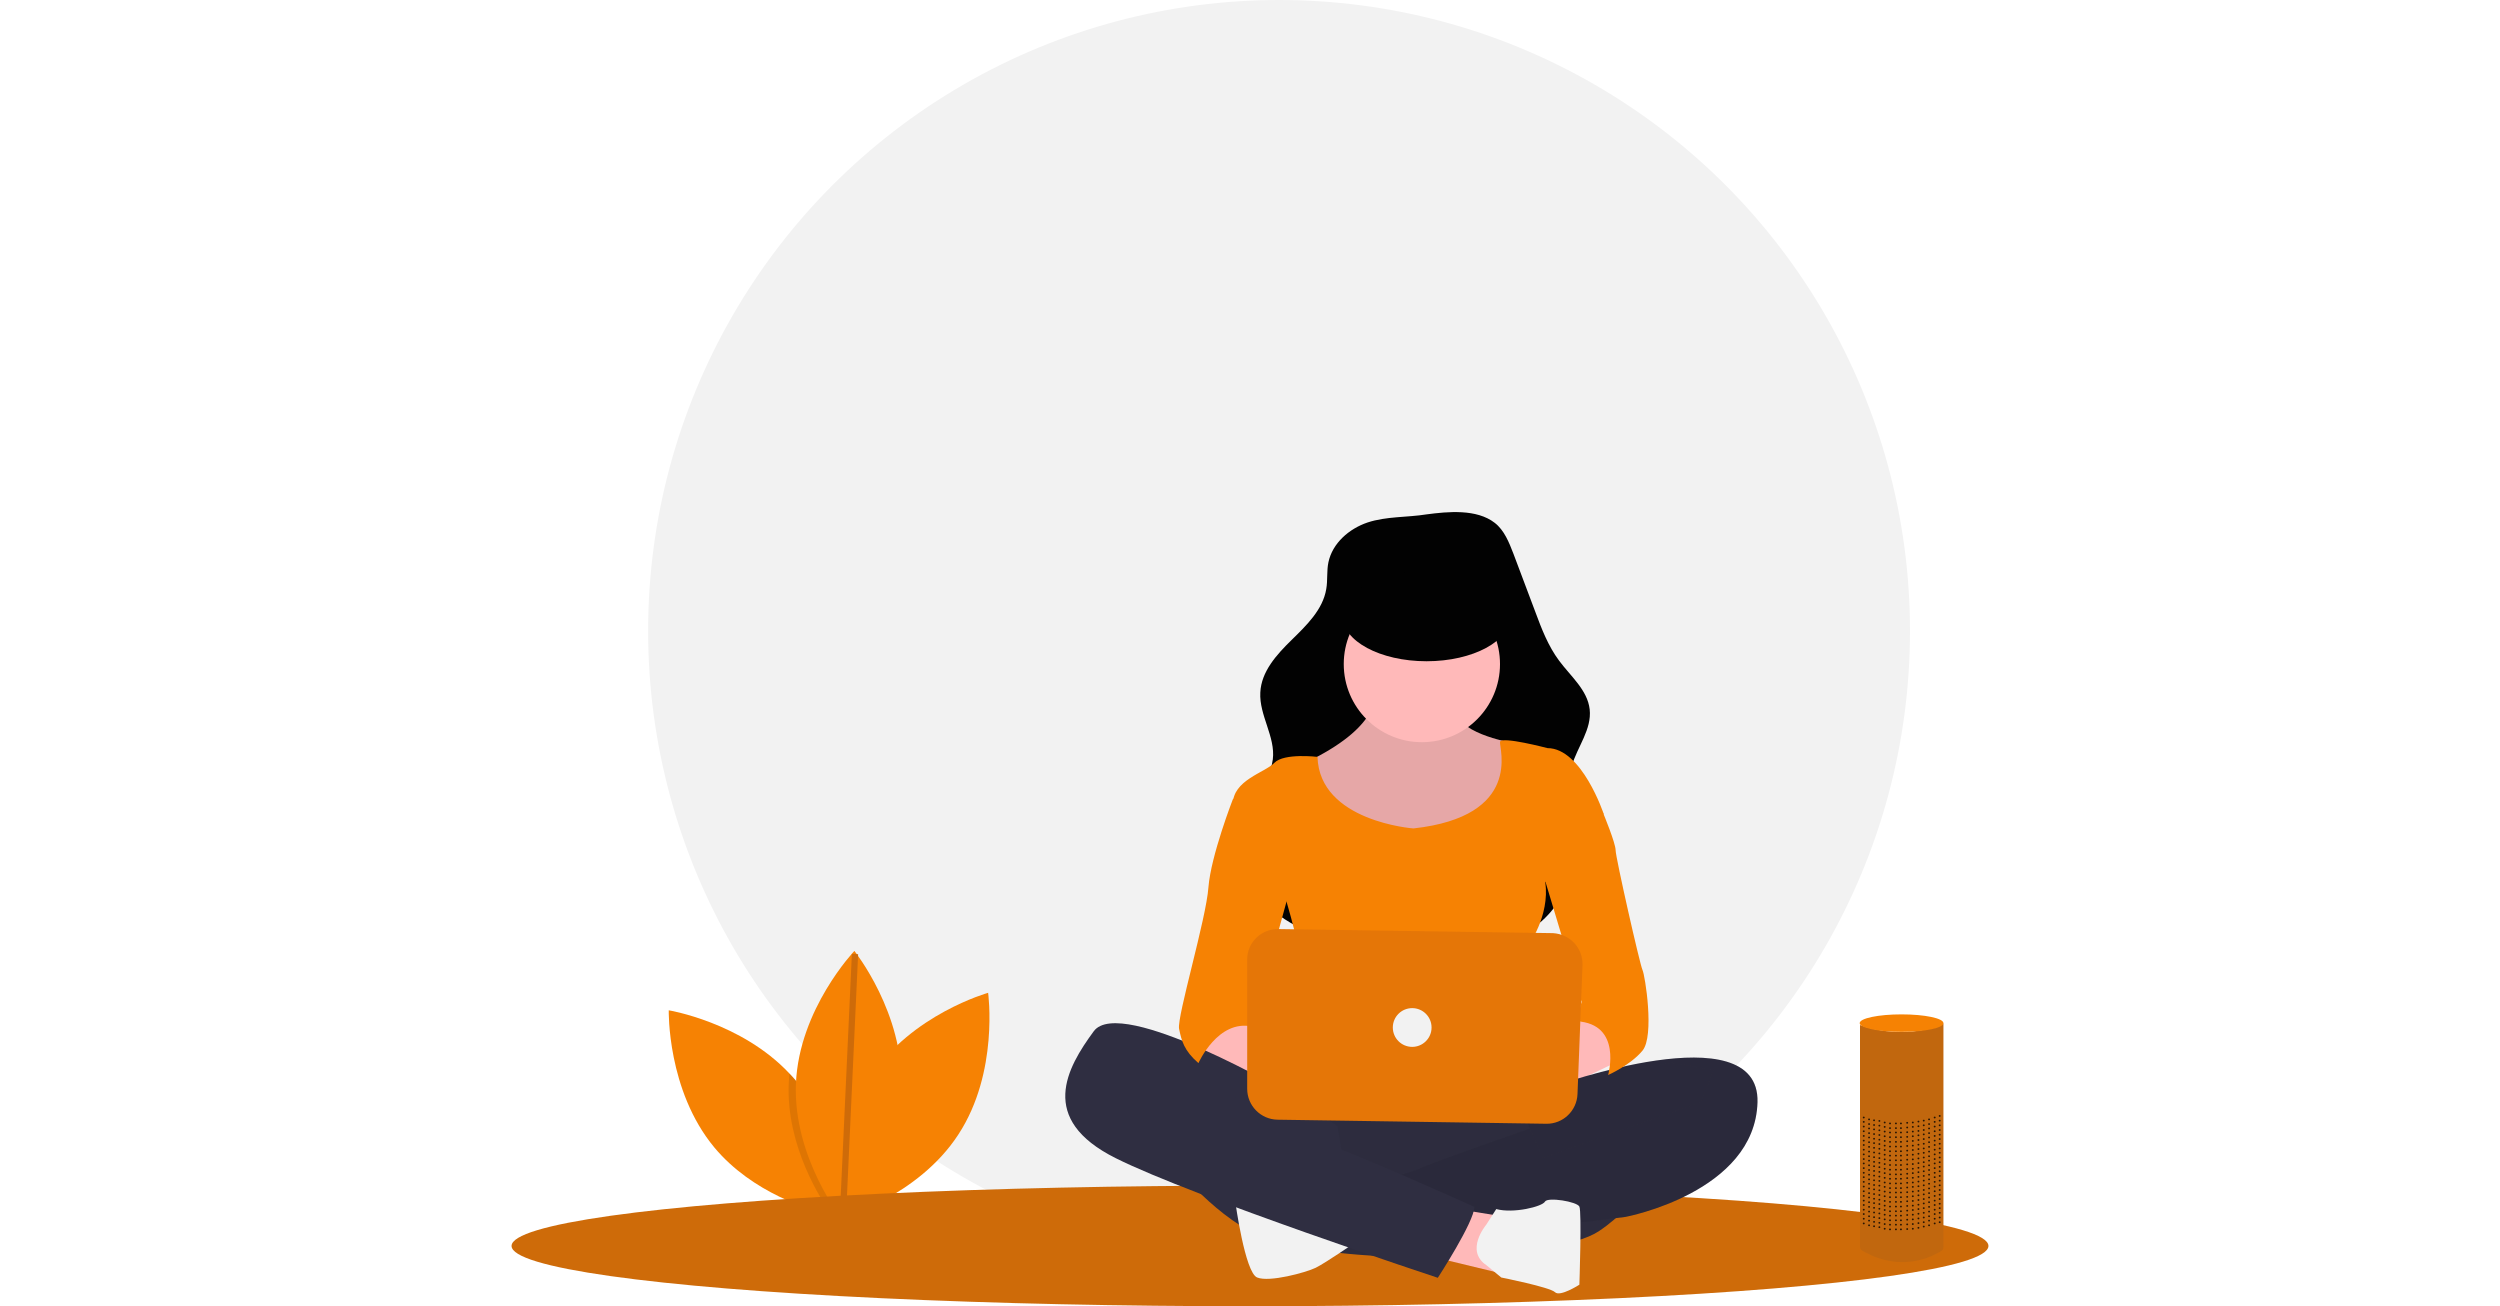 <?xml version="1.0" encoding="utf-8"?>
<!-- Generator: Adobe Illustrator 18.0.0, SVG Export Plug-In . SVG Version: 6.00 Build 0)  -->
<!DOCTYPE svg PUBLIC "-//W3C//DTD SVG 1.1//EN" "http://www.w3.org/Graphics/SVG/1.1/DTD/svg11.dtd">
<svg version="1.1" id="e4ebe004-ac85-4249-bdf7-a9685d9ba22f"
	 xmlns="http://www.w3.org/2000/svg" xmlns:xlink="http://www.w3.org/1999/xlink" x="0px" y="0px" viewBox="0 0 800 418"
	 enable-background="new 0 0 800 418" xml:space="preserve">
<title>voice interface</title>
<circle fill="#F2F2F2" cx="409.3" cy="201.9" r="201.9"/>
<path fill="#F68203" d="M278.6,344.6c-13,19.9-9.5,45.3-9.5,45.3s24.7-7,37.6-26.9c13-19.9,9.5-45.3,9.5-45.3
	S291.6,324.6,278.6,344.6z"/>
<path fill="#F68203" d="M269.1,389.6c0,0-0.3-0.1-0.9-0.2c-0.5-0.1-1.1-0.2-1.9-0.4c-7-1.7-25.5-7.2-37.7-21.8
	c-15.2-18.3-14.6-43.9-14.6-43.9s23.2,3.8,38.6,20.2c0.7,0.7,1.3,1.4,2,2.2c13.2,16,14.5,37.4,14.6,42.7
	C269.1,389.2,269.1,389.6,269.1,389.6z"/>
<path opacity="0.1" enable-background="new    " d="M269.1,388.4c-0.3,0.4-0.6,0.7-0.9,1c-0.6,0.6-0.9,1-0.9,1s-0.4-0.5-1-1.4
	c-3.5-4.9-14.8-22.3-13.9-42.4c0.1-1,0.1-2.1,0.2-3.1c0.7,0.7,1.3,1.4,2,2.2C267.8,361.7,269,383.1,269.1,388.4z"/>
<path fill="#F68203" d="M288.4,348.1c-1,23.8-18.7,42.4-18.7,42.4s-16-20-15-43.8c1-23.8,18.7-42.4,18.7-42.4
	S289.4,324.3,288.4,348.1z"/>
<line fill="none" stroke="#CE6B09" stroke-width="2" stroke-miterlimit="10" x1="269.7" y1="389.8" x2="273.6" y2="305.3"/>
<ellipse fill="#CE6B09" cx="400" cy="398.7" rx="236.3" ry="19.3"/>
<path fill="#020202" d="M437.6,167.2c-5.9,2-11.2,6.6-12.5,12.7c-0.6,2.8-0.2,5.8-0.7,8.6c-1.1,6.6-6.3,11.6-11.1,16.3
	c-4.8,4.7-9.7,10.1-10,16.8c-0.4,7.3,4.9,14.2,4,21.4c-1,8.4-10,13.9-12.2,22.1c-1.5,5.5,0.3,11.4,3.3,16.3
	c5.6,9.2,15.3,15.5,25.6,18.8c10.3,3.3,21.3,4.1,32,4.2c13.2,0.1,27.5-1,37.4-9.7c5.6-5,9.2-12,9.9-19.5c0.9-10.1-3.3-20.5-0.3-30.2
	c1.8-6.1,6.4-11.6,5.7-18c-0.7-6.2-6.1-10.6-9.8-15.6c-3.5-4.7-5.6-10.2-7.6-15.6l-7-18.6c-1.4-3.6-2.9-7.5-6-9.9
	c-5.8-4.5-15-3.6-21.8-2.7C450.3,165.6,443.6,165.2,437.6,167.2z"/>
<path fill="#FFB9B9" d="M439.8,221.4c0,0,3.1,10.1-20.3,21.8c-23.4,11.7,2.4,24.2,2.4,24.2l27.3,6.2c0,0,28.1-3.9,31.2-8.6
	c3.1-4.7,8.6-20.3,7-22.7c-1.2-1.7-2.5-3.2-3.9-4.7c0,0-18.7-3.1-18-11.7C466.3,217.5,439.8,221.4,439.8,221.4z"/>
<path opacity="0.1" enable-background="new    " d="M439.8,221.4c0,0,3.1,10.1-20.3,21.8c-23.4,11.7,2.4,24.2,2.4,24.2l27.3,6.2
	c0,0,28.1-3.9,31.2-8.6c3.1-4.7,8.6-20.3,7-22.7c-1.2-1.7-2.5-3.2-3.9-4.7c0,0-18.7-3.1-18-11.7
	C466.3,217.5,439.8,221.4,439.8,221.4z"/>
<circle fill="#FFB9B9" cx="455" cy="212.5" r="25"/>
<path fill="#F68203" d="M452.3,265.1c0,0-30.1-2.2-30.7-22.9c0,0-10.7-1.3-13.8,1.9c-3.1,3.2-13.3,5.5-13.3,13.3
	c0,7.8,17.2,31.2,17.2,31.2s9.4,31.2,5.5,36.7c-3.9,5.5-4.7,19.5-4.7,19.5s39-3.1,45.3,0c6.3,3.1,31.2,3.1,32.8,0
	c1.6-3.1-1.6-42.2-1.6-42.2s7-9.4,5.5-20.3l18.7-21.8c0,0-7-21.1-18-21.1c0,0-14.8-3.9-15.2-2C479.7,239.4,487.4,261.2,452.3,265.1z
	"/>
<path fill="#FFB9B9" d="M382,333.8c0,0,7,11,25,13.3c18,2.3,21.1-3.9,19.5-5.5s-20.3-8.6-20.3-8.6l-11-8.6L382,333.8z"/>
<path fill="#FFB9B9" d="M510,324.5l-20.3,11.7c0,0-26.6-1.6-16.4,6.2c10.1,7.8,28.9,4.7,28.9,4.7l18-8.6L510,324.5z"/>
<path fill="#2F2E41" d="M408.5,344.8c0,0-18.7,46.1,3.9,53.1s85.1,5.5,99.2-3.9c14.1-9.4,18-21.8,15.6-25.8
	c-2.4-3.9-18-14.8-28.9-15.6C487.5,351.8,408.5,344.8,408.5,344.8z"/>
<path opacity="5.000000e-002" enable-background="new    " d="M408.5,344.8c0,0-18.7,46.1,3.9,53.1s85.1,5.5,99.2-3.9
	c14.1-9.4,18-21.8,15.6-25.8c-2.4-3.9-18-14.8-28.9-15.6C487.5,351.8,408.5,344.8,408.5,344.8z"/>
<path fill="#2F2E41" d="M497,347.7c0,0,66.2-23.9,65.4,5s-42.2,36.7-42.2,36.7l-12.5,1.6l-68.7,2.4c0,0,2.4-12.5-3.1-14.1
	c0,0,18-4.7,18.7-5.5c0.8-0.8,45.3-16.4,48.4-17.2c3.1-0.8,12.5-7,19.5-6.2c0,0,7.8-6.2,16.4-4.7l-24.2,1.6L497,347.7z"/>
<path opacity="0.1" enable-background="new    " d="M497,347.7c0,0,66.2-23.9,65.4,5s-42.2,36.7-42.2,36.7l-12.5,1.6l-68.7,2.4
	c0,0,2.4-12.5-3.1-14.1c0,0,18-4.7,18.7-5.5c0.8-0.8,45.3-16.4,48.4-17.2c3.1-0.8,12.5-7,19.5-6.2c0,0,7.8-6.2,16.4-4.7l-24.2,1.6
	L497,347.7z"/>
<polygon fill="#2F2E41" points="485.3,351.5 493.7,370.6 544.4,352.6 548.3,342.4 535,340.1 508.4,344.8 496.8,347.9 "/>
<polygon opacity="0.1" enable-background="new    " points="485.3,351.5 493.7,370.6 544.4,352.6 548.3,342.4 535,340.1 
	508.4,344.8 496.8,347.9 "/>
<path fill="#2F2E41" d="M377.3,374.5c0,0,14.8,18.7,32,23.4c17.2,4.7,26.6-1.6,26.6-1.6l-5.5-21.8l-2.4-14.1l-10.1-7l-20.3-9.4
	l-24.2-7.8c0,0-10.1-1.6-10.1,0c0,1.6,9.4,25,9.4,25L377.3,374.5z"/>
<path fill="#F2F2F2" d="M395.3,384.6c0,0,3.1,22.7,7,24.2c3.9,1.6,15.6-1.6,18.7-3.1s13.7-8.8,13.7-8.8S397.6,383.1,395.3,384.6z"/>
<polygon fill="#FFB9B9" points="466.3,386.9 481.2,389.3 479.6,407.3 458.9,402.3 "/>
<path fill="#F2F2F2" d="M475.6,391.9c0,0-7,8.3,0.1,13l4.7,3.9c0,0,15.6,3.1,17.2,4.7c1.6,1.6,7.8-2.4,7.8-2.4s0.8-23.4,0-25
	c-0.8-1.6-10.1-3.1-11-1.6c-0.8,1.6-10.1,3.9-15.6,2.4L475.6,391.9z"/>
<path fill="#2F2E41" d="M413.2,350.3c0,0-54.6-32-63.2-20.3c-8.6,11.7-18,28.1,7,40.6c25,12.5,103.1,38.3,103.1,38.3
	s11.7-18,11.7-22.7c0,0-41.4-18.7-48.4-20.3c-7-1.6-35.2-19.5-39-21.1c-3.9-1.6-9.4-6.2-9.4-6.2L413.2,350.3z"/>
<path fill="#F68203" d="M397.6,253.4l-3.1,2.4c0,0-7,18-7.8,28.1c-0.7,10.1-10.1,41.4-9.4,45.3c0.8,3.9,1.6,7,6.2,11
	c0,0,6.2-14.1,17.2-11.7l13.3-48.4L397.6,253.4z"/>
<path fill="#F68203" d="M506.9,253.4l6.2,7c0,0,3.9,9.4,3.9,11.7s7.8,36.7,8.6,38.3c0.8,1.6,3.9,21.1,0,25.8c-3.9,4.7-11,7.8-11,7.8
	s4.7-16.4-10.1-17.2l1.6-6.2L492,273.7L506.9,253.4z"/>
<path fill="#E57607" d="M399.1,307.2v41.2c0,5.4,4.3,9.8,9.7,9.9l86,1.3c5.4,0.1,9.8-4.2,10-9.5l1.6-41.2c0.2-5.5-4-10-9.5-10.3
	c-0.1,0-0.2,0-0.2,0l-87.6-1.3c-5.5-0.1-10,4.3-10,9.7C399.1,307.1,399.1,307.2,399.1,307.2z"/>
<ellipse fill="#020202" cx="456.5" cy="197.1" rx="26.9" ry="14.5"/>
<circle fill="#F2F2F2" cx="451.9" cy="328.8" r="6.2"/>
<path fill="#C1670E" d="M621.9,327.5v71.4c0,1.2-0.6,1.4-1.7,2c-3.6,2-12.5,5.6-23.2-0.1c-1.1-0.6-1.8-0.7-1.8-2V328
	C595.2,328,608.8,333.4,621.9,327.5z"/>
<ellipse fill="#F68203" cx="608.5" cy="327.4" rx="13.4" ry="2.8"/>
<g opacity="0.8">
	<circle cx="620.7" cy="357.1" r="0.3"/>
	<circle cx="619.1" cy="357.6" r="0.3"/>
	<circle cx="617.3" cy="358.2" r="0.3"/>
	<circle cx="613.9" cy="358.9" r="0.3"/>
	<circle cx="610.3" cy="359.3" r="0.3"/>
	<circle cx="606.7" cy="359.5" r="0.3"/>
	<circle cx="601.4" cy="358.7" r="0.3"/>
	<circle cx="603.1" cy="359.2" r="0.3"/>
	<circle cx="598.1" cy="358.2" r="0.3"/>
	<circle cx="599.7" cy="358.5" r="0.3"/>
	<circle cx="596.4" cy="357.6" r="0.3"/>
	<circle cx="615.6" cy="358.6" r="0.3"/>
	<circle cx="612.1" cy="359.2" r="0.3"/>
	<circle cx="608.3" cy="359.5" r="0.3"/>
	<circle cx="604.8" cy="359.5" r="0.3"/>
</g>
<g opacity="0.8">
	<circle cx="620.7" cy="358.6" r="0.3"/>
	<circle cx="619.1" cy="359" r="0.3"/>
	<circle cx="617.3" cy="359.7" r="0.3"/>
	<circle cx="613.9" cy="360.4" r="0.3"/>
	<circle cx="610.3" cy="360.8" r="0.3"/>
	<circle cx="606.7" cy="361" r="0.3"/>
	<circle cx="601.4" cy="360.2" r="0.3"/>
	<circle cx="603.1" cy="360.6" r="0.3"/>
	<circle cx="598.1" cy="359.7" r="0.3"/>
	<circle cx="599.7" cy="360" r="0.3"/>
	<circle cx="596.4" cy="359" r="0.3"/>
	<circle cx="615.6" cy="360.1" r="0.3"/>
	<circle cx="612.1" cy="360.6" r="0.3"/>
	<circle cx="608.3" cy="361" r="0.3"/>
	<circle cx="604.8" cy="361" r="0.3"/>
</g>
<g opacity="0.8">
	<circle cx="620.7" cy="360.1" r="0.3"/>
	<circle cx="619.1" cy="360.5" r="0.3"/>
	<circle cx="617.3" cy="361.1" r="0.3"/>
	<circle cx="613.9" cy="361.9" r="0.3"/>
	<circle cx="610.3" cy="362.3" r="0.3"/>
	<circle cx="606.7" cy="362.4" r="0.3"/>
	<circle cx="601.4" cy="361.7" r="0.3"/>
	<circle cx="603.1" cy="362.1" r="0.3"/>
	<circle cx="598.1" cy="361.1" r="0.3"/>
	<circle cx="599.7" cy="361.4" r="0.3"/>
	<circle cx="596.4" cy="360.5" r="0.3"/>
	<circle cx="615.6" cy="361.6" r="0.3"/>
	<circle cx="612.1" cy="362.1" r="0.3"/>
	<circle cx="608.3" cy="362.4" r="0.3"/>
	<circle cx="604.8" cy="362.4" r="0.3"/>
</g>
<g opacity="0.8">
	<circle cx="620.7" cy="361.6" r="0.3"/>
	<circle cx="619.1" cy="362" r="0.3"/>
	<circle cx="617.3" cy="362.6" r="0.3"/>
	<circle cx="613.9" cy="363.3" r="0.3"/>
	<circle cx="610.3" cy="363.8" r="0.3"/>
	<circle cx="606.7" cy="363.9" r="0.3"/>
	<circle cx="601.4" cy="363.2" r="0.3"/>
	<circle cx="603.1" cy="363.6" r="0.3"/>
	<circle cx="598.1" cy="362.6" r="0.3"/>
	<circle cx="599.7" cy="362.9" r="0.3"/>
	<circle cx="596.4" cy="362" r="0.3"/>
	<circle cx="615.6" cy="363" r="0.3"/>
	<circle cx="612.1" cy="363.6" r="0.3"/>
	<circle cx="608.3" cy="363.9" r="0.3"/>
	<circle cx="604.8" cy="363.9" r="0.3"/>
</g>
<g opacity="0.8">
	<circle cx="620.7" cy="363.1" r="0.3"/>
	<circle cx="619.1" cy="363.5" r="0.3"/>
	<circle cx="617.3" cy="364" r="0.3"/>
	<circle cx="613.9" cy="364.8" r="0.3"/>
	<circle cx="610.3" cy="365.2" r="0.3"/>
	<circle cx="606.7" cy="365.4" r="0.3"/>
	<circle cx="601.4" cy="364.7" r="0.3"/>
	<circle cx="603.1" cy="365.1" r="0.3"/>
	<circle cx="598.1" cy="364" r="0.3"/>
	<circle cx="599.7" cy="364.4" r="0.3"/>
	<circle cx="596.4" cy="363.5" r="0.3"/>
	<circle cx="615.6" cy="364.5" r="0.3"/>
	<circle cx="612.1" cy="365.1" r="0.3"/>
	<circle cx="608.3" cy="365.4" r="0.3"/>
	<circle cx="604.8" cy="365.4" r="0.3"/>
</g>
<g opacity="0.8">
	<circle cx="620.7" cy="364.5" r="0.3"/>
	<circle cx="619.1" cy="365" r="0.3"/>
	<circle cx="617.3" cy="365.5" r="0.3"/>
	<circle cx="613.9" cy="366.3" r="0.3"/>
	<circle cx="610.3" cy="366.7" r="0.3"/>
	<circle cx="606.7" cy="366.9" r="0.3"/>
	<circle cx="601.4" cy="366.1" r="0.3"/>
	<circle cx="603.1" cy="366.6" r="0.3"/>
	<circle cx="598.1" cy="365.5" r="0.3"/>
	<circle cx="599.7" cy="365.8" r="0.3"/>
	<circle cx="596.4" cy="365" r="0.3"/>
	<circle cx="615.6" cy="366" r="0.3"/>
	<circle cx="612.1" cy="366.6" r="0.3"/>
	<circle cx="608.3" cy="366.9" r="0.3"/>
	<circle cx="604.8" cy="366.9" r="0.3"/>
</g>
<g opacity="0.8">
	<circle cx="620.7" cy="366" r="0.3"/>
	<circle cx="619.1" cy="366.4" r="0.3"/>
	<circle cx="617.3" cy="367" r="0.3"/>
	<circle cx="613.9" cy="367.7" r="0.3"/>
	<circle cx="610.3" cy="368.2" r="0.3"/>
	<circle cx="606.7" cy="368.4" r="0.3"/>
	<circle cx="601.4" cy="367.6" r="0.3"/>
	<circle cx="603.1" cy="368" r="0.3"/>
	<circle cx="598.1" cy="367" r="0.3"/>
	<circle cx="599.7" cy="367.3" r="0.3"/>
	<circle cx="596.4" cy="366.4" r="0.3"/>
	<circle cx="615.6" cy="367.5" r="0.3"/>
	<circle cx="612.1" cy="368" r="0.3"/>
	<circle cx="608.3" cy="368.4" r="0.3"/>
	<circle cx="604.8" cy="368.4" r="0.3"/>
</g>
<g opacity="0.8">
	<circle cx="620.7" cy="367.5" r="0.3"/>
	<circle cx="619.1" cy="367.9" r="0.3"/>
	<circle cx="617.3" cy="368.5" r="0.3"/>
	<circle cx="613.9" cy="369.2" r="0.3"/>
	<circle cx="610.3" cy="369.6" r="0.3"/>
	<circle cx="606.7" cy="369.8" r="0.3"/>
	<circle cx="601.4" cy="369.1" r="0.3"/>
	<circle cx="603.1" cy="369.5" r="0.3"/>
	<circle cx="598.1" cy="368.5" r="0.3"/>
	<circle cx="599.7" cy="368.8" r="0.3"/>
	<circle cx="596.4" cy="367.9" r="0.3"/>
	<circle cx="615.6" cy="368.9" r="0.3"/>
	<circle cx="612.1" cy="369.5" r="0.3"/>
	<circle cx="608.3" cy="369.8" r="0.3"/>
	<circle cx="604.8" cy="369.8" r="0.3"/>
</g>
<g opacity="0.8">
	<circle cx="620.7" cy="368.9" r="0.3"/>
	<circle cx="619.1" cy="369.4" r="0.3"/>
	<circle cx="617.3" cy="370" r="0.3"/>
	<circle cx="613.9" cy="370.7" r="0.3"/>
	<circle cx="610.3" cy="371.1" r="0.3"/>
	<circle cx="606.7" cy="371.3" r="0.3"/>
	<circle cx="601.4" cy="370.6" r="0.3"/>
	<circle cx="603.1" cy="371" r="0.3"/>
	<circle cx="598.1" cy="370" r="0.3"/>
	<circle cx="599.7" cy="370.3" r="0.3"/>
	<circle cx="596.4" cy="369.4" r="0.3"/>
	<circle cx="615.6" cy="370.4" r="0.3"/>
	<circle cx="612.1" cy="371" r="0.3"/>
	<circle cx="608.3" cy="371.3" r="0.3"/>
	<circle cx="604.8" cy="371.3" r="0.3"/>
</g>
<g opacity="0.8">
	<circle cx="620.7" cy="370.4" r="0.3"/>
	<circle cx="619.1" cy="370.9" r="0.3"/>
	<circle cx="617.3" cy="371.4" r="0.3"/>
	<circle cx="613.9" cy="372.2" r="0.3"/>
	<circle cx="610.3" cy="372.6" r="0.3"/>
	<circle cx="606.7" cy="372.8" r="0.3"/>
	<circle cx="601.4" cy="372.1" r="0.3"/>
	<circle cx="603.1" cy="372.5" r="0.3"/>
	<circle cx="598.1" cy="371.4" r="0.3"/>
	<circle cx="599.7" cy="371.8" r="0.3"/>
	<circle cx="596.4" cy="370.9" r="0.3"/>
	<circle cx="615.6" cy="371.9" r="0.3"/>
	<circle cx="612.1" cy="372.5" r="0.3"/>
	<circle cx="608.3" cy="372.8" r="0.3"/>
	<circle cx="604.8" cy="372.8" r="0.3"/>
</g>
<g opacity="0.8">
	<circle cx="620.7" cy="371.9" r="0.3"/>
	<circle cx="619.1" cy="372.3" r="0.3"/>
	<circle cx="617.3" cy="372.9" r="0.3"/>
	<circle cx="613.9" cy="373.7" r="0.3"/>
	<circle cx="610.3" cy="374.1" r="0.3"/>
	<circle cx="606.7" cy="374.3" r="0.3"/>
	<circle cx="601.4" cy="373.5" r="0.3"/>
	<circle cx="603.1" cy="374" r="0.3"/>
	<circle cx="598.1" cy="372.9" r="0.3"/>
	<circle cx="599.7" cy="373.2" r="0.3"/>
	<circle cx="596.4" cy="372.3" r="0.3"/>
	<circle cx="615.6" cy="373.3" r="0.3"/>
	<circle cx="612.1" cy="374" r="0.3"/>
	<circle cx="608.3" cy="374.3" r="0.3"/>
	<circle cx="604.8" cy="374.3" r="0.3"/>
</g>
<g opacity="0.8">
	<circle cx="620.7" cy="373.4" r="0.3"/>
	<circle cx="619.1" cy="373.8" r="0.3"/>
	<circle cx="617.3" cy="374.4" r="0.3"/>
	<circle cx="613.9" cy="375.1" r="0.3"/>
	<circle cx="610.3" cy="375.6" r="0.3"/>
	<circle cx="606.7" cy="375.8" r="0.3"/>
	<circle cx="601.4" cy="375" r="0.3"/>
	<circle cx="603.1" cy="375.4" r="0.3"/>
	<circle cx="598.1" cy="374.4" r="0.3"/>
	<circle cx="599.7" cy="374.7" r="0.3"/>
	<circle cx="596.4" cy="373.8" r="0.3"/>
	<circle cx="615.6" cy="374.8" r="0.3"/>
	<circle cx="612.1" cy="375.4" r="0.3"/>
	<circle cx="608.3" cy="375.8" r="0.3"/>
	<circle cx="604.8" cy="375.8" r="0.3"/>
</g>
<g opacity="0.8">
	<circle cx="620.7" cy="374.8" r="0.3"/>
	<circle cx="619.1" cy="375.3" r="0.3"/>
	<circle cx="617.3" cy="375.9" r="0.3"/>
	<circle cx="613.9" cy="376.6" r="0.3"/>
	<circle cx="610.3" cy="377" r="0.3"/>
	<circle cx="606.7" cy="377.2" r="0.3"/>
	<circle cx="601.4" cy="376.5" r="0.3"/>
	<circle cx="603.1" cy="376.9" r="0.3"/>
	<circle cx="598.1" cy="375.9" r="0.3"/>
	<circle cx="599.7" cy="376.2" r="0.3"/>
	<circle cx="596.4" cy="375.3" r="0.3"/>
	<circle cx="615.6" cy="376.3" r="0.3"/>
	<circle cx="612.1" cy="376.9" r="0.3"/>
	<circle cx="608.3" cy="377.2" r="0.3"/>
	<circle cx="604.8" cy="377.2" r="0.3"/>
</g>
<g opacity="0.8">
	<circle cx="620.7" cy="376.3" r="0.3"/>
	<circle cx="619.1" cy="376.7" r="0.3"/>
	<circle cx="617.3" cy="377.4" r="0.3"/>
	<circle cx="613.9" cy="378.1" r="0.3"/>
	<circle cx="610.3" cy="378.5" r="0.3"/>
	<circle cx="606.7" cy="378.7" r="0.3"/>
	<circle cx="601.4" cy="377.9" r="0.3"/>
	<circle cx="603.1" cy="378.4" r="0.3"/>
	<circle cx="598.1" cy="377.4" r="0.3"/>
	<circle cx="599.7" cy="377.7" r="0.3"/>
	<circle cx="596.4" cy="376.7" r="0.3"/>
	<circle cx="615.6" cy="377.8" r="0.3"/>
	<circle cx="612.1" cy="378.4" r="0.3"/>
	<circle cx="608.3" cy="378.7" r="0.3"/>
	<circle cx="604.8" cy="378.7" r="0.3"/>
</g>
<g opacity="0.8">
	<circle cx="620.7" cy="377.8" r="0.3"/>
	<circle cx="619.1" cy="378.2" r="0.3"/>
	<circle cx="617.3" cy="378.8" r="0.3"/>
	<circle cx="613.9" cy="379.6" r="0.3"/>
	<circle cx="610.3" cy="380" r="0.3"/>
	<circle cx="606.7" cy="380.2" r="0.3"/>
	<circle cx="601.4" cy="379.4" r="0.3"/>
	<circle cx="603.1" cy="379.8" r="0.3"/>
	<circle cx="598.1" cy="378.8" r="0.3"/>
	<circle cx="599.7" cy="379.2" r="0.3"/>
	<circle cx="596.4" cy="378.2" r="0.3"/>
	<circle cx="615.6" cy="379.3" r="0.3"/>
	<circle cx="612.1" cy="379.8" r="0.3"/>
	<circle cx="608.3" cy="380.2" r="0.3"/>
	<circle cx="604.8" cy="380.2" r="0.3"/>
</g>
<g opacity="0.8">
	<circle cx="620.7" cy="379.3" r="0.3"/>
	<circle cx="619.1" cy="379.7" r="0.3"/>
	<circle cx="617.3" cy="380.3" r="0.3"/>
	<circle cx="613.9" cy="381.1" r="0.3"/>
	<circle cx="610.3" cy="381.5" r="0.3"/>
	<circle cx="606.7" cy="381.6" r="0.3"/>
	<circle cx="601.4" cy="380.9" r="0.3"/>
	<circle cx="603.1" cy="381.3" r="0.3"/>
	<circle cx="598.1" cy="380.3" r="0.3"/>
	<circle cx="599.7" cy="380.6" r="0.3"/>
	<circle cx="596.4" cy="379.7" r="0.3"/>
	<circle cx="615.6" cy="380.8" r="0.3"/>
	<circle cx="612.1" cy="381.3" r="0.3"/>
	<circle cx="608.3" cy="381.6" r="0.3"/>
	<circle cx="604.8" cy="381.6" r="0.3"/>
</g>
<g opacity="0.8">
	<circle cx="620.7" cy="380.8" r="0.3"/>
	<circle cx="619.1" cy="381.2" r="0.3"/>
	<circle cx="617.3" cy="381.8" r="0.3"/>
	<circle cx="613.9" cy="382.5" r="0.3"/>
	<circle cx="610.3" cy="383" r="0.3"/>
	<circle cx="606.7" cy="383.1" r="0.3"/>
	<circle cx="601.4" cy="382.4" r="0.3"/>
	<circle cx="603.1" cy="382.8" r="0.3"/>
	<circle cx="598.1" cy="381.8" r="0.3"/>
	<circle cx="599.7" cy="382.1" r="0.3"/>
	<circle cx="596.4" cy="381.2" r="0.3"/>
	<circle cx="615.6" cy="382.2" r="0.3"/>
	<circle cx="612.1" cy="382.8" r="0.3"/>
	<circle cx="608.3" cy="383.1" r="0.3"/>
	<circle cx="604.8" cy="383.1" r="0.3"/>
</g>
<g opacity="0.8">
	<circle cx="620.7" cy="382.3" r="0.3"/>
	<circle cx="619.1" cy="382.7" r="0.3"/>
	<circle cx="617.3" cy="383.2" r="0.3"/>
	<circle cx="613.9" cy="384" r="0.3"/>
	<circle cx="610.3" cy="384.4" r="0.3"/>
	<circle cx="606.7" cy="384.6" r="0.3"/>
	<circle cx="601.4" cy="383.9" r="0.3"/>
	<circle cx="603.1" cy="384.3" r="0.3"/>
	<circle cx="598.1" cy="383.2" r="0.3"/>
	<circle cx="599.7" cy="383.6" r="0.3"/>
	<circle cx="596.4" cy="382.7" r="0.3"/>
	<circle cx="615.6" cy="383.7" r="0.3"/>
	<circle cx="612.1" cy="384.3" r="0.3"/>
	<circle cx="608.3" cy="384.6" r="0.3"/>
	<circle cx="604.8" cy="384.6" r="0.3"/>
</g>
<g opacity="0.8">
	<circle cx="620.7" cy="383.7" r="0.3"/>
	<circle cx="619.1" cy="384.2" r="0.3"/>
	<circle cx="617.3" cy="384.7" r="0.3"/>
	<circle cx="613.9" cy="385.5" r="0.3"/>
	<circle cx="610.3" cy="385.9" r="0.3"/>
	<circle cx="606.7" cy="386.1" r="0.3"/>
	<circle cx="601.4" cy="385.3" r="0.3"/>
	<circle cx="603.1" cy="385.8" r="0.3"/>
	<circle cx="598.1" cy="384.7" r="0.3"/>
	<circle cx="599.7" cy="385" r="0.3"/>
	<circle cx="596.4" cy="384.2" r="0.3"/>
	<circle cx="615.6" cy="385.1" r="0.3"/>
	<circle cx="612.1" cy="385.8" r="0.3"/>
	<circle cx="608.3" cy="386.1" r="0.3"/>
	<circle cx="604.8" cy="386.1" r="0.3"/>
</g>
<g opacity="0.8">
	<circle cx="620.7" cy="385.2" r="0.3"/>
	<circle cx="619.1" cy="385.6" r="0.3"/>
	<circle cx="617.3" cy="386.2" r="0.3"/>
	<circle cx="613.9" cy="386.9" r="0.3"/>
	<circle cx="610.3" cy="387.4" r="0.3"/>
	<circle cx="606.7" cy="387.6" r="0.3"/>
	<circle cx="601.4" cy="386.8" r="0.3"/>
	<circle cx="603.1" cy="387.2" r="0.3"/>
	<circle cx="598.1" cy="386.2" r="0.3"/>
	<circle cx="599.7" cy="386.5" r="0.3"/>
	<circle cx="596.4" cy="385.6" r="0.3"/>
	<circle cx="615.6" cy="386.6" r="0.3"/>
	<circle cx="612.1" cy="387.2" r="0.3"/>
	<circle cx="608.3" cy="387.6" r="0.3"/>
	<circle cx="604.8" cy="387.6" r="0.3"/>
</g>
<g opacity="0.8">
	<circle cx="620.7" cy="386.6" r="0.3"/>
	<circle cx="619.1" cy="387.1" r="0.3"/>
	<circle cx="617.3" cy="387.7" r="0.3"/>
	<circle cx="613.9" cy="388.4" r="0.3"/>
	<circle cx="610.3" cy="388.8" r="0.3"/>
	<circle cx="606.7" cy="389" r="0.3"/>
	<circle cx="601.4" cy="388.3" r="0.3"/>
	<circle cx="603.1" cy="388.7" r="0.3"/>
	<circle cx="598.1" cy="387.7" r="0.3"/>
	<circle cx="599.7" cy="388" r="0.3"/>
	<circle cx="596.4" cy="387.1" r="0.3"/>
	<circle cx="615.6" cy="388.1" r="0.3"/>
	<circle cx="612.1" cy="388.7" r="0.3"/>
	<circle cx="608.3" cy="389" r="0.3"/>
	<circle cx="604.8" cy="389" r="0.3"/>
</g>
<g opacity="0.8">
	<circle cx="620.7" cy="388.1" r="0.3"/>
	<circle cx="619.1" cy="388.5" r="0.3"/>
	<circle cx="617.3" cy="389.2" r="0.3"/>
	<circle cx="613.9" cy="389.9" r="0.3"/>
	<circle cx="610.3" cy="390.3" r="0.3"/>
	<circle cx="606.7" cy="390.5" r="0.3"/>
	<circle cx="601.4" cy="389.8" r="0.3"/>
	<circle cx="603.1" cy="390.2" r="0.3"/>
	<circle cx="598.1" cy="389.2" r="0.3"/>
	<circle cx="599.7" cy="389.5" r="0.3"/>
	<circle cx="596.4" cy="388.5" r="0.3"/>
	<circle cx="615.6" cy="389.6" r="0.3"/>
	<circle cx="612.1" cy="390.2" r="0.3"/>
	<circle cx="608.3" cy="390.5" r="0.3"/>
	<circle cx="604.8" cy="390.5" r="0.3"/>
</g>
<g opacity="0.8">
	<circle cx="620.7" cy="389.6" r="0.3"/>
	<circle cx="619.1" cy="390" r="0.3"/>
	<circle cx="617.3" cy="390.6" r="0.3"/>
	<circle cx="613.9" cy="391.4" r="0.3"/>
	<circle cx="610.3" cy="391.8" r="0.3"/>
	<circle cx="606.7" cy="391.9" r="0.3"/>
	<circle cx="601.4" cy="391.3" r="0.3"/>
	<circle cx="603.1" cy="391.7" r="0.3"/>
	<circle cx="598.1" cy="390.6" r="0.3"/>
	<circle cx="599.7" cy="391" r="0.3"/>
	<circle cx="596.4" cy="390" r="0.3"/>
	<circle cx="615.6" cy="391.1" r="0.3"/>
	<circle cx="612.1" cy="391.7" r="0.3"/>
	<circle cx="608.3" cy="391.9" r="0.3"/>
	<circle cx="604.8" cy="391.9" r="0.3"/>
</g>
<g opacity="0.8">
	<circle cx="620.7" cy="391.1" r="0.3"/>
	<circle cx="619.1" cy="391.5" r="0.3"/>
	<circle cx="617.3" cy="392.1" r="0.3"/>
	<circle cx="613.9" cy="392.9" r="0.3"/>
	<circle cx="610.3" cy="393.3" r="0.3"/>
	<circle cx="606.7" cy="393.4" r="0.3"/>
	<circle cx="601.4" cy="392.7" r="0.3"/>
	<circle cx="603.1" cy="393.2" r="0.3"/>
	<circle cx="598.1" cy="392.1" r="0.3"/>
	<circle cx="599.7" cy="392.4" r="0.3"/>
	<circle cx="596.4" cy="391.5" r="0.3"/>
	<circle cx="615.6" cy="392.5" r="0.3"/>
	<circle cx="612.1" cy="393.2" r="0.3"/>
	<circle cx="608.3" cy="393.4" r="0.3"/>
	<circle cx="604.8" cy="393.4" r="0.3"/>
</g>
</svg>
